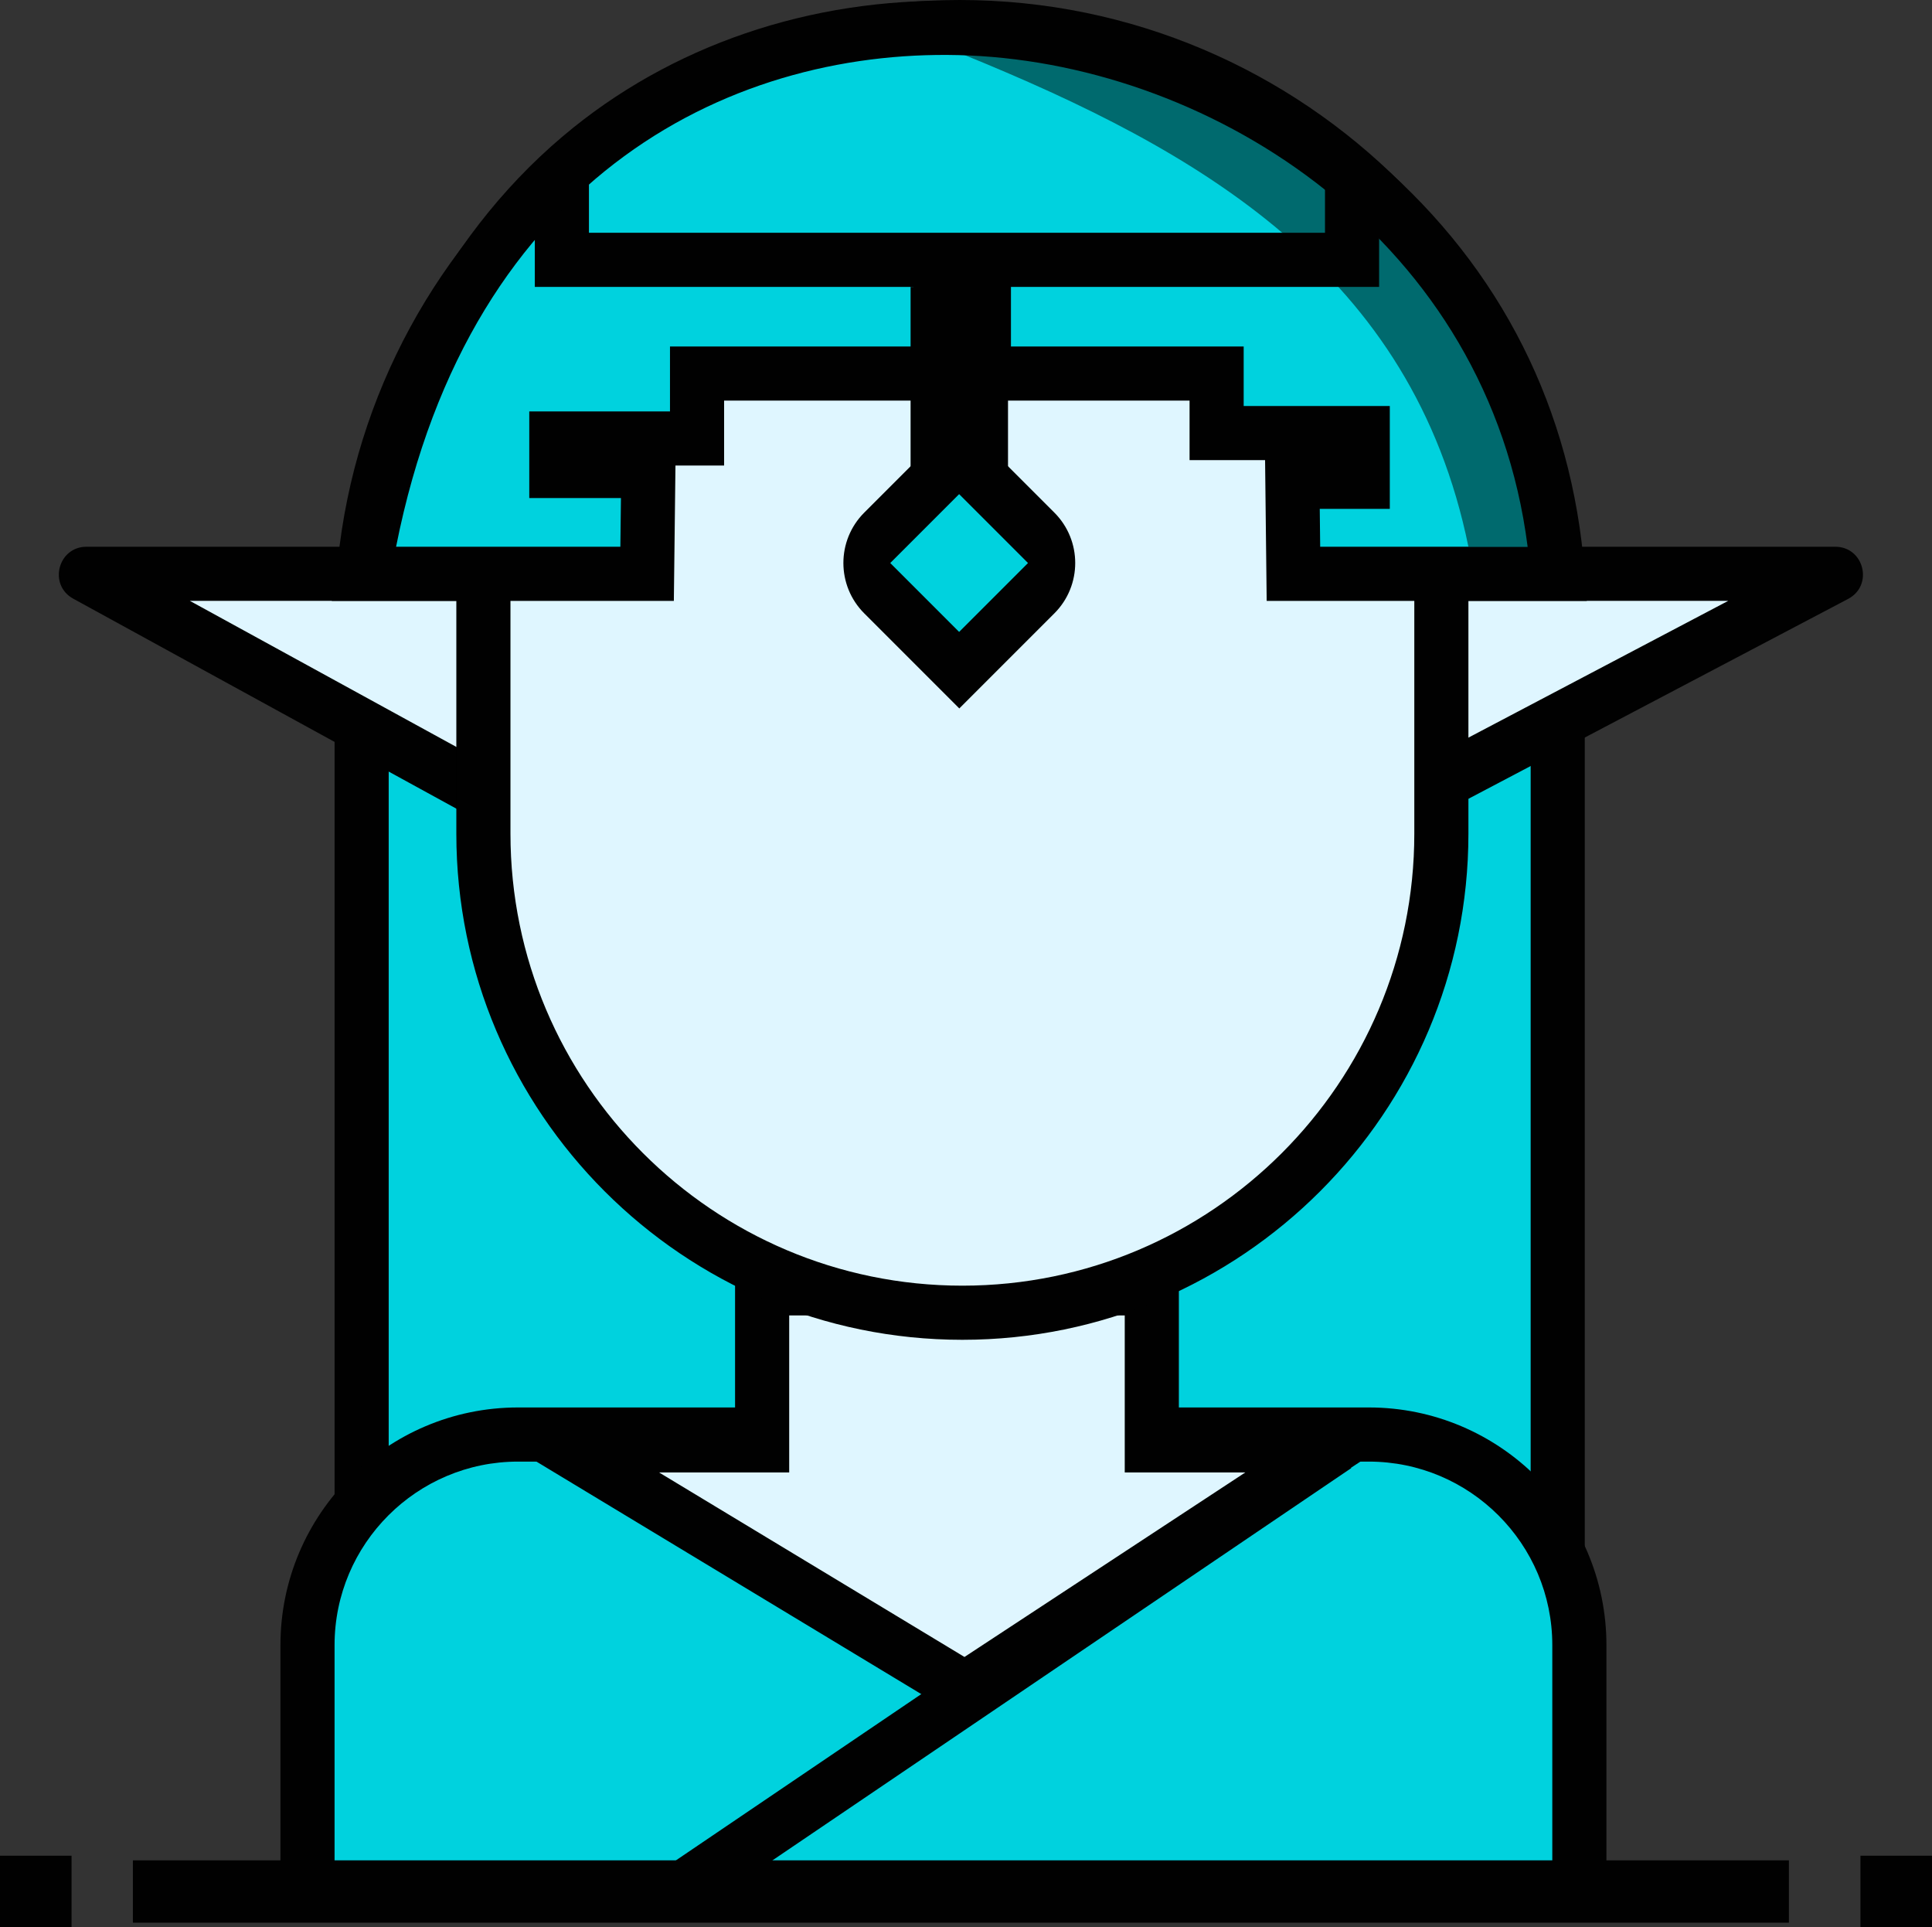 <svg version="1.1" id="图层_1" x="0px" y="0px" width="185.992px" height="185.5px" viewBox="0 0 185.992 185.5" enable-background="new 0 0 185.992 185.5" xml:space="preserve" xmlns="http://www.w3.org/2000/svg" xmlns:xlink="http://www.w3.org/1999/xlink" xmlns:xml="http://www.w3.org/XML/1998/namespace">
  <rect x="0" y="0" width="185.992" height="185.5" fill="#333333" stroke="none"/>
  <g>
    <path fill="#00D2DE" d="M149.96,178.711H34.814V60.178c0-31.797,25.776-57.573,57.573-57.573h0
		c31.797,0,57.573,25.776,57.573,57.573V178.711z" class="color c1"/>
    <path fill="#010101" d="M152.565,181.316H32.209V60.178C32.209,26.996,59.204,0,92.387,0c33.182,0,60.178,26.996,60.178,60.178
		V181.316z M37.419,176.106h109.936V60.178c0-30.309-24.659-54.968-54.968-54.968c-30.31,0-54.968,24.659-54.968,54.968V176.106z" class="color c2"/>
    <path fill="#00D2DE" d="M152.044,181.837H29.604V159.79c0-11.995,9.724-21.719,21.719-21.719h79.003
		c11.995,0,21.719,9.724,21.719,21.719V181.837z" class="color c1"/>
    <path fill="#010101" d="M154.649,184.443H26.998v-26.102c0-12.613,10.261-22.875,22.875-22.875h81.902
		c12.613,0,22.875,10.261,22.875,22.875V184.443z M32.209,179.232h117.23v-20.891c0-9.74-7.924-17.664-17.664-17.664H49.873
		c-9.74,0-17.665,7.924-17.665,17.664V179.232z" class="color c2"/>
    <polygon fill="#DFF6FF" points="110.883,139.113 110.883,124.004 73.37,124.004 73.37,139.113 54.092,139.113 92.908,162.56 
		128.598,139.113 	" class="color c3"/>
    <path fill="#010101" d="M92.966,165.638l-48.226-29.13h26.024v-15.11h42.724v15.11h23.82L92.966,165.638z M63.443,141.719
		l29.407,17.762l27.038-17.762h-11.61v-15.11H75.975v15.11H63.443z" class="color c2"/>
    <rect x="58.998" y="157.87" transform="matrix(0.828 -0.561 0.561 0.828 -73.314 82.097)" fill="#010101" width="76.157" height="5.21" class="color c2"/>
    <polygon fill="#DFF6FF" points="137.316,76.07 46.137,76.07 8.102,55.229 176.914,55.229 	" class="color c3"/>
    <path fill="#010101" d="M137.96,78.675H45.47L7.051,57.623c-2.418-1.325-1.477-5,1.28-5h168.346c2.781,0,3.702,3.726,1.241,5.021
		L137.96,78.675z M46.804,73.464h89.869l29.698-15.631H18.278L46.804,73.464z" class="color c2"/>
    <path fill="#DFF6FF" d="M92.647,126.348L92.647,126.348c-25.466,0-46.111-20.644-46.111-46.111V28.917h92.221v51.321
		C138.758,105.704,118.114,126.348,92.647,126.348z" class="color c3"/>
    <path fill="#010101" d="M92.647,128.954c-26.862,0-48.716-21.854-48.716-48.716V26.312h97.432v53.926
		C141.363,107.1,119.509,128.954,92.647,128.954z M49.142,31.522v48.716c0,23.989,19.517,43.506,43.506,43.506
		s43.506-19.517,43.506-43.506V31.522H49.142z" class="color c2"/>
    <path fill="#010101" d="M92.351,68.187l-9.15-9.15c-2.679-2.679-2.679-7.021,0-9.7l9.15-9.15l9.15,9.15
		c2.679,2.679,2.679,7.021,0,9.7L92.351,68.187z" class="color c2"/>
    <rect x="87.662" y="49.497" transform="matrix(0.707 -0.707 0.707 0.707 -11.267 81.173)" fill="#00D2DE" width="9.378" height="9.378" class="color c1"/>
    <path fill="#00D2DE" d="M35.164,55.229H62.45l0.118-9.899H53.71v-3.126h13.547v-6.252h23.446v-9.378h4.168v9.378h22.404v5.731
		h14.068v4.689h-6.773l0.101,8.857h25.429C145.41-6.252,47.979-22.925,35.164,55.229z" class="color c1"/>
    <rect x="87.662" y="27.614" fill="#010101" width="9.378" height="19.278" class="color c2"/>
    <path fill="#006A6E" d="M92.647,5.21c22.892,9.306,43.316,21.022,48.716,47.413l5.992,0C147.021,25.275,118.524,2.147,92.647,5.21z
		" class="color c4"/>
    <polygon fill="#010101" points="132.766,27.614 51.486,27.614 51.486,15.631 56.697,15.631 56.697,22.404 127.556,22.404 
		127.556,15.631 132.766,15.631 	" class="color c2"/>
    <path fill="#010101" d="M172.215,185.055H12.793v-6h159.422V185.055z M6.889,178.611H0v6.889h6.889V178.611z M185.992,178.611
		h-6.889v6.889h6.889V178.611z" class="color c2"/>
    <path fill="#010101" d="M152.758,57.834h-30.816l-0.154-13.547h-7.27v-5.731H69.709v6.252h-4.683l-0.155,13.026H31.944l0.496-3.027
		c2.994-18.26,10.867-32.969,22.769-42.537C65.707,3.83,79.313-0.48,93.514,0.133c14.472,0.626,28.392,6.126,39.198,15.487
		c11.787,10.211,18.645,23.839,19.832,39.41L152.758,57.834z M127.093,52.624h19.971c-3.743-29.391-30.083-46.26-53.775-47.285
		C71.109,4.384,45.323,16.388,38.13,52.624h21.592l0.056-4.689h-8.826v-8.336h13.547v-6.252h23.446v-9.378h9.378v9.378h22.404v5.731
		h14.068v9.899h-6.744L127.093,52.624z" class="color c2"/>
  </g>
</svg>